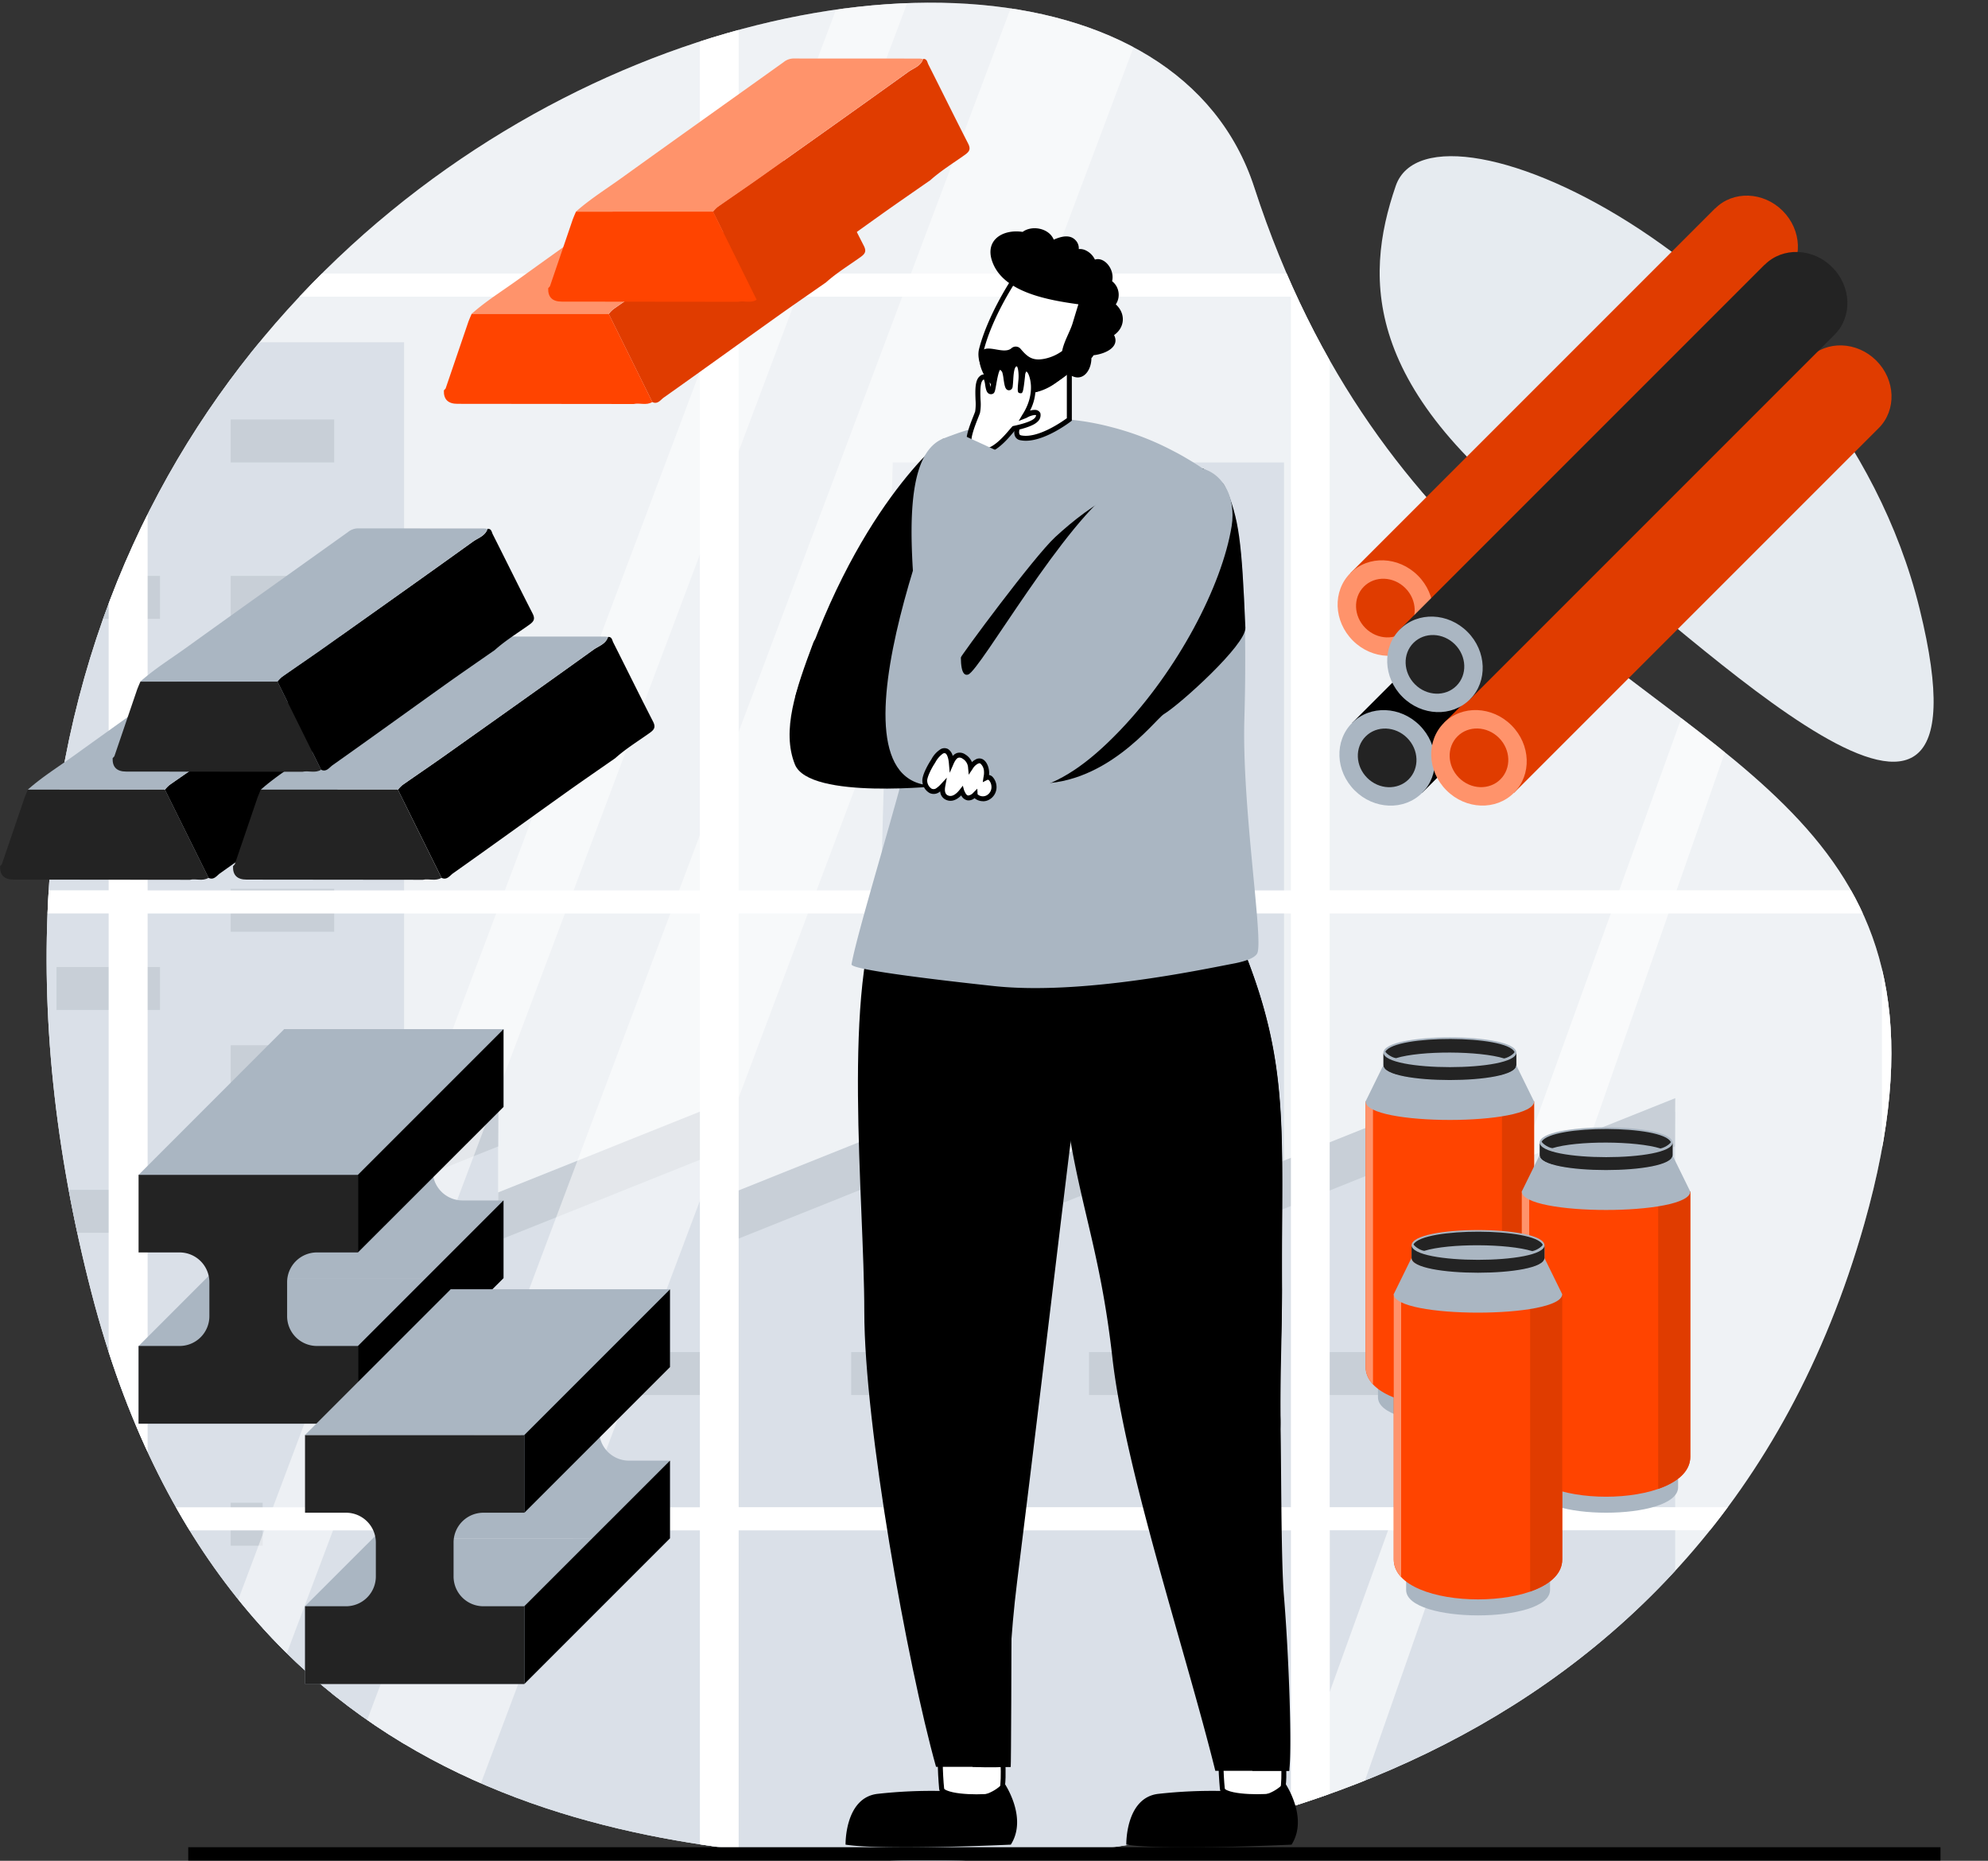 <svg xmlns="http://www.w3.org/2000/svg" xmlns:xlink="http://www.w3.org/1999/xlink" width="684.11" height="640.262" viewBox="0 0 684.11 640.262">
  <rect x="0" y="0" width="684.11" height="640.262" fill="#333333" stroke="none"/>
  <defs>
    <clipPath id="clip-path">
      <path id="Path_12793" data-name="Path 12793" d="M538.833,236.242c-34.628-30.911-68.335-71.7-89.621-137.211-50.926-156.559-504.177-21.7-400.1,380.436,45.779,176.8,186.771,192.267,274.136,195.126,100.708,3.3,281.888-28.561,335.9-219.017,37.106-130.921-43.714-151.094-120.056-219.144" transform="translate(-33.64 -35.474)" fill="none"/>
    </clipPath>
    <clipPath id="clip-path-2">
      <path id="Path_12797" data-name="Path 12797" d="M333.717,674.3c100.708,3.3,281.888-28.56,335.9-219.017C723.588,264.83,527.954,308.735,459.682,98.741c-50.926-156.558-504.177-21.7-400.1,380.436C105.36,655.972,246.352,671.444,333.717,674.3Z" transform="translate(-44.11 -35.184)" fill="none"/>
    </clipPath>
  </defs>
  <g id="Stock_Market_01_metals_1_" data-name="Stock_Market_01_metals (1)" transform="translate(-28.59 -35.184)">
    <g id="Group_6713" data-name="Group 6713" transform="translate(44.635 36.106)">
      <path id="Path_12777" data-name="Path 12777" d="M538.833,236.242c-34.628-30.911-68.335-71.7-89.621-137.211-50.926-156.559-504.177-21.7-400.1,380.436,45.779,176.8,186.771,192.267,274.136,195.126,100.708,3.3,281.888-28.561,335.9-219.017,37.106-130.921-43.714-151.094-120.056-219.144" transform="translate(-33.64 -35.474)" fill="#e6ebf0"/>
      <path id="Path_12778" data-name="Path 12778" d="M243.72,185.373c-72.084-50.8-71.227-90.828-60.171-123.01C196.13,25.67,334.93,90.415,363.84,207.834s-79.995,5.528-118.817-21.539c-.349-.254-.667-.477-1.017-.731l-.254-.191Z" transform="translate(280.692 0.717)" fill="#e6ebf0"/>
      <g id="Group_6712" data-name="Group 6712" clip-path="url(#clip-path)">
        <g id="Group_6711" data-name="Group 6711" transform="translate(-588.811 -38.105)">
          <g id="Group_6707" data-name="Group 6707" transform="translate(318.486 154.938)">
            <rect id="Rectangle_5708" data-name="Rectangle 5708" width="169.997" height="376.02" transform="translate(0 178.86)" fill="#c6d0db"/>
            <g id="Group_6705" data-name="Group 6705" transform="translate(165.263)">
              <rect id="Rectangle_5709" data-name="Rectangle 5709" width="228.071" height="554.88" transform="translate(0)" fill="#c6d0db"/>
              <rect id="Rectangle_5710" data-name="Rectangle 5710" width="23.573" height="554.88" transform="translate(0)" fill="#aab6c2"/>
              <rect id="Rectangle_5711" data-name="Rectangle 5711" width="35.613" height="14.773" transform="translate(168.408 26.591)" fill="#aab6c2"/>
              <rect id="Rectangle_5712" data-name="Rectangle 5712" width="35.613" height="14.773" transform="translate(108.46 26.591)" fill="#aab6c2"/>
              <rect id="Rectangle_5713" data-name="Rectangle 5713" width="35.613" height="14.773" transform="translate(168.408 80.408)" fill="#aab6c2"/>
              <rect id="Rectangle_5714" data-name="Rectangle 5714" width="35.613" height="14.773" transform="translate(108.46 80.408)" fill="#aab6c2"/>
              <rect id="Rectangle_5715" data-name="Rectangle 5715" width="35.613" height="14.773" transform="translate(48.48 80.408)" fill="#aab6c2"/>
              <rect id="Rectangle_5716" data-name="Rectangle 5716" width="35.613" height="14.773" transform="translate(168.408 134.225)" fill="#aab6c2"/>
              <rect id="Rectangle_5717" data-name="Rectangle 5717" width="35.613" height="14.773" transform="translate(48.48 134.225)" fill="#aab6c2"/>
              <rect id="Rectangle_5718" data-name="Rectangle 5718" width="35.613" height="14.773" transform="translate(108.46 161.165)" fill="#aab6c2"/>
              <rect id="Rectangle_5719" data-name="Rectangle 5719" width="35.613" height="14.773" transform="translate(168.408 188.074)" fill="#aab6c2"/>
              <rect id="Rectangle_5720" data-name="Rectangle 5720" width="35.613" height="14.773" transform="translate(108.46 214.982)" fill="#aab6c2"/>
              <rect id="Rectangle_5721" data-name="Rectangle 5721" width="35.613" height="14.773" transform="translate(168.408 241.891)" fill="#aab6c2"/>
              <rect id="Rectangle_5722" data-name="Rectangle 5722" width="35.613" height="14.773" transform="translate(48.48 241.891)" fill="#aab6c2"/>
              <rect id="Rectangle_5723" data-name="Rectangle 5723" width="35.613" height="14.773" transform="translate(168.408 291.641)" fill="#aab6c2"/>
              <rect id="Rectangle_5724" data-name="Rectangle 5724" width="35.613" height="14.773" transform="translate(108.46 291.641)" fill="#aab6c2"/>
              <rect id="Rectangle_5725" data-name="Rectangle 5725" width="35.613" height="14.773" transform="translate(168.408 345.458)" fill="#aab6c2"/>
              <rect id="Rectangle_5726" data-name="Rectangle 5726" width="35.613" height="14.773" transform="translate(108.46 345.458)" fill="#aab6c2"/>
              <rect id="Rectangle_5727" data-name="Rectangle 5727" width="35.613" height="14.773" transform="translate(48.48 345.458)" fill="#aab6c2"/>
              <rect id="Rectangle_5728" data-name="Rectangle 5728" width="35.613" height="14.773" transform="translate(168.408 399.307)" fill="#aab6c2"/>
              <rect id="Rectangle_5729" data-name="Rectangle 5729" width="35.613" height="14.773" transform="translate(48.48 399.307)" fill="#aab6c2"/>
              <rect id="Rectangle_5730" data-name="Rectangle 5730" width="35.613" height="14.773" transform="translate(108.46 426.215)" fill="#aab6c2"/>
              <rect id="Rectangle_5731" data-name="Rectangle 5731" width="35.613" height="14.773" transform="translate(48.48 426.215)" fill="#aab6c2"/>
              <rect id="Rectangle_5732" data-name="Rectangle 5732" width="35.613" height="14.773" transform="translate(168.408 453.124)" fill="#aab6c2"/>
              <rect id="Rectangle_5733" data-name="Rectangle 5733" width="35.613" height="14.773" transform="translate(108.46 480.032)" fill="#aab6c2"/>
              <rect id="Rectangle_5734" data-name="Rectangle 5734" width="35.613" height="14.773" transform="translate(168.408 506.941)" fill="#aab6c2"/>
              <rect id="Rectangle_5735" data-name="Rectangle 5735" width="35.613" height="14.773" transform="translate(48.48 506.941)" fill="#aab6c2"/>
            </g>
            <g id="Group_6706" data-name="Group 6706" transform="translate(344.664 41.363)">
              <path id="Path_12779" data-name="Path 12779" d="M175.592,598.787h-54.8l14.3-513.517h40.506Z" transform="translate(81.738 -85.27)" fill="#c6d0db"/>
              <path id="Path_12780" data-name="Path 12780" d="M205.222,598.787h-54.8l14.3-513.517h40.506Z" transform="translate(146.241 -85.27)" fill="#c6d0db"/>
              <path id="Path_12781" data-name="Path 12781" d="M462.1,188.006V155.57l-81.011,32.436V155.57l-81.011,32.436V155.57l-81.011,32.436V155.57l-81.011,32.436V155.57L57.04,188.006V445.75H543.108V155.57Z" transform="translate(-57.04 67.767)" fill="#c6d0db"/>
              <path id="Path_12782" data-name="Path 12782" d="M57.05,203.172l.1-16.615,81.011-32.436-.1,16.615Z" transform="translate(-57.018 64.611)" fill="#aab6c2"/>
              <path id="Path_12783" data-name="Path 12783" d="M82.51,203.172l.127-16.615,81.011-32.436-.127,16.615Z" transform="translate(-1.594 64.611)" fill="#aab6c2"/>
              <path id="Path_12784" data-name="Path 12784" d="M108.02,203.172l.1-16.615,81.011-32.436-.1,16.615Z" transform="translate(53.939 64.611)" fill="#aab6c2"/>
              <path id="Path_12785" data-name="Path 12785" d="M133.51,203.172l.1-16.615,81.011-32.436-.1,16.615Z" transform="translate(109.429 64.611)" fill="#aab6c2"/>
              <path id="Path_12786" data-name="Path 12786" d="M159.03,203.172l.1-16.615,81.011-32.436-.1,16.615Z" transform="translate(164.984 64.611)" fill="#aab6c2"/>
              <path id="Path_12787" data-name="Path 12787" d="M184.52,203.172l.1-16.615,81.011-32.436-.1,16.615Z" transform="translate(220.473 64.611)" fill="#aab6c2"/>
              <rect id="Rectangle_5736" data-name="Rectangle 5736" width="35.613" height="14.773" transform="translate(38.123 306.096)" fill="#aab6c2"/>
              <rect id="Rectangle_5737" data-name="Rectangle 5737" width="35.613" height="14.773" transform="translate(119.96 306.096)" fill="#aab6c2"/>
              <rect id="Rectangle_5738" data-name="Rectangle 5738" width="35.613" height="14.773" transform="translate(202.528 306.096)" fill="#aab6c2"/>
              <rect id="Rectangle_5739" data-name="Rectangle 5739" width="35.613" height="14.773" transform="translate(284.366 306.096)" fill="#aab6c2"/>
              <rect id="Rectangle_5740" data-name="Rectangle 5740" width="35.613" height="14.773" transform="translate(364.551 306.096)" fill="#aab6c2"/>
            </g>
          </g>
          <g id="Group_6710" data-name="Group 6710">
            <g id="Group_6708" data-name="Group 6708" transform="translate(6.703 13.756)">
              <rect id="Rectangle_5741" data-name="Rectangle 5741" width="610.127" height="695.65" fill="#fff" opacity="0.35"/>
              <path id="Path_12788" data-name="Path 12788" d="M-4.592,655.791H-28.26L189.391,53.13v48.575Z" transform="translate(413.715 27.31)" fill="#fff" opacity="0.5"/>
            </g>
            <g id="Group_6709" data-name="Group 6709" transform="translate(613.653)">
              <rect id="Rectangle_5742" data-name="Rectangle 5742" width="610.127" height="695.65" transform="translate(6.386)" fill="#fff" opacity="0.35"/>
              <path id="Path_12789" data-name="Path 12789" d="M107.666,705.447H60.33L314.166,30.32H361.5Z" transform="translate(-0.382 -8.59)" fill="#fff" opacity="0.5"/>
              <path id="Path_12790" data-name="Path 12790" d="M65.128,705.447H41.46L295.3,30.32h23.668Z" transform="translate(-41.46 -8.59)" fill="#fff" opacity="0.5"/>
              <path id="Path_12791" data-name="Path 12791" d="M187.478,655.791H163.81L381.461,53.13v48.575Z" transform="translate(224.886 41.066)" fill="#fff" opacity="0.6"/>
            </g>
            <path id="Path_12792" data-name="Path 12792" d="M1103.913,158.741v-7.974h-21.921V25.31H-151.7V41.226h13.279V46.85H255.072V150.8H-151.7v7.974H255.072V363.08H-151.7v7.974H255.072V575.362H-151.7v7.974H255.072V716.448H-138.262v4.607h-13.407v18.426H1081.992v-1.493h0V583.336h21.921v-7.974h-21.921V371.054h21.921V363.08h-21.921V158.741ZM471.865,370.99H661.909V575.3H471.865Zm0-7.974V158.741H661.909V363.048H471.865Zm0-212.25V46.85H661.909V150.8H471.865Zm0,432.474H661.909V716.353H471.929v4.607h-.064V583.24ZM675.252,716.353V583.24H865.295V716.353Zm0-141.087V370.959H865.295V575.266Zm0-212.25V158.741H865.295V363.048H675.252Zm0-212.25V46.85H865.295V150.8H675.252ZM878.638,46.818h190.043V150.767H878.638V46.85Zm-610.191,0H458.459V150.767H268.416V46.85Zm0,111.891H458.459V363.016H268.416V158.741Zm0,212.25H458.459V575.266H268.416V370.959Zm0,212.25H458.459V720.928H458.4v-4.607H268.416V583.209Zm800.234,137.719h-.064v-4.607H878.67V583.209h190.043V720.928Zm0-145.662H878.638V370.959h190.043Zm0-212.25H878.638V158.741h190.043V363.048Z" transform="translate(151.7 -19.496)" fill="#fff"/>
          </g>
        </g>
      </g>
    </g>
    <rect id="Rectangle_5743" data-name="Rectangle 5743" width="602.979" height="4.575" transform="translate(93.367 670.777)"/>
    <g id="Group_6714" data-name="Group 6714" transform="translate(77.897 35.184)" clip-path="url(#clip-path-2)">
      <path id="Path_12794" data-name="Path 12794" d="M53.82,83.965A12.485,12.485,0,1,0,66.305,71.48,12.487,12.487,0,0,0,53.82,83.965Z" transform="translate(-22.973 43.829)" fill="#f40"/>
      <path id="Path_12795" data-name="Path 12795" d="M194.2,89.579a8.609,8.609,0,1,0,8.609-8.609A8.6,8.6,0,0,0,194.2,89.579Z" transform="translate(282.622 64.488)" fill="#f40"/>
      <path id="Path_12796" data-name="Path 12796" d="M215.82,79.869a8.609,8.609,0,1,0,8.609-8.609A8.6,8.6,0,0,0,215.82,79.869Z" transform="translate(329.687 43.35)" fill="#f40"/>
    </g>
    <g id="Group_6715" data-name="Group 6715" transform="translate(351.282 631.956)">
      <path id="Path_12798" data-name="Path 12798" d="M131.4,224.283c1.684-2.1,19.824-.349,19.983.762.54,3.336,1.43,16.139-.318,17.823-1.684,1.652-19.792,1.588-20.142-1.652-.318-2.8-1.144-14.9.477-16.9Z" transform="translate(-129.597 -222.441)" fill="#fff"/>
      <path id="Path_12799" data-name="Path 12799" d="M143.685,245.331c-3.939,0-8.228-.413-10.579-1.239-.572-.191-2.287-.826-2.446-2.224,0-.159-1.461-14.9.635-17.537h0c1.938-2.414,16.488-.89,19.824-.032.794.191,1.557.477,1.684,1.175.381,2.224,1.684,16.393-.572,18.553-.89.858-4.543,1.3-8.578,1.3Zm-11.024-19.919c-1.175,1.461-.794,11.532-.286,16.266,0,.064.191.349,1.017.667,4.543,1.874,16.52,1.43,17.7.445,1.175-1.144.826-12.072.127-16.742-2.478-1.08-17.219-2.033-18.553-.667Z" transform="translate(-130.164 -223.03)"/>
    </g>
    <path id="Path_12800" data-name="Path 12800" d="M174.665,228.23s8.387,11.977,2.383,21.412c0,0-43.683,2.065-56.867,0,0,0-.349-16.107,10.96-17.473a168.271,168.271,0,0,1,22.62-.985s12.676,5.941,20.9-2.955Z" transform="translate(199.383 420.245)"/>
    <g id="Group_6716" data-name="Group 6716" transform="translate(447.879 631.958)">
      <path id="Path_12801" data-name="Path 12801" d="M161.809,224.283c1.684-2.1,19.824-.349,19.983.762.572,3.336,1.43,16.139-.318,17.823-1.684,1.652-19.792,1.588-20.142-1.652-.318-2.8-1.144-14.9.445-16.9Z" transform="translate(-159.997 -222.443)" fill="#fff"/>
      <path id="Path_12802" data-name="Path 12802" d="M174.072,245.33c-3.939,0-8.26-.413-10.579-1.239-.572-.191-2.287-.826-2.414-2.224,0-.159-1.493-14.868.635-17.537h0c1.938-2.414,16.52-.89,19.824,0,.794.191,1.557.476,1.684,1.175.381,2.192,1.684,16.361-.572,18.553-.89.858-4.543,1.3-8.578,1.3ZM163.048,225.41c-1.175,1.493-.794,11.532-.286,16.266,0,.064.191.349,1.017.667,4.384,1.811,16.552,1.4,17.7.445,1.175-1.144.794-12.168.127-16.742-2.478-1.08-17.219-2.033-18.553-.667Zm18.49.349Z" transform="translate(-160.57 -223.031)"/>
    </g>
    <path id="Path_12803" data-name="Path 12803" d="M205.075,228.23s8.387,11.977,2.383,21.412c0,0-43.683,2.065-56.867,0,0,0-.349-16.107,10.96-17.473a168.271,168.271,0,0,1,22.62-.985s12.676,5.941,20.9-2.955Z" transform="translate(265.583 420.245)"/>
    <path id="Path_12804" data-name="Path 12804" d="M123.711,281.094c0,39.044,14.773,121.168,24.685,156.59h25.7c.127-.191.286-40.728.254-56.454,0-28.4,7.688-75.1,9.753-100.8,1.112-13.82.7-48.226,9.563-71.036,1.652-4.225,3.209-8.292,4.638-12.168,5.21-14.137,8.546-25.129,6.259-27.734-6.322-7.18-60.806-60.552-74.435-31.2-14.36,30.88-6.417,103.758-6.417,142.8Z" transform="translate(202.302 205.422)"/>
    <path id="Path_12805" data-name="Path 12805" d="M135.161,399.5c6.894.381,10.579,0,13.152,0,0-.032-2.478-25.86,2.224-63.634,12.231-98.167,20.555-172.951,22.016-176.8-3.05-5.846-7.307-11.786-14.455-11.977-5.75-.127-9.531,3.781-10.674,9.15-2.128,10.039,2.256,22.143,2.224,32.468-.032,14.519-3.05,28.688-6,42.857-2.542,12.136-5.02,24.335-5.337,36.789-.413,14.518,1.557,28.942,1.271,43.46-.54,25.352-10.166,62.172-4.384,87.651Z" transform="translate(228.054 243.608)"/>
    <path id="Path_12806" data-name="Path 12806" d="M142.55,158.982s.032,1.366.1,3.908c.127,4.988,1.525,14.137,3.622,26.273.89,5.21,1.62,27.989,2.7,34.247,4.479,25.288,10.579,40.887,14.328,74.054,4.384,38.79,25.161,100.8,35.423,142.167h25.447s-5.433-60.552-8.737-71.925c-3.971-13.947,5.877-32.182,5.75-49.083-.127-12.009.254-23.89.413-34.311.032-3.495.1-6.894.1-10.325-.318-54.611,3.05-77.453-14.01-118.817-.254-.667-.508-1.3-.794-1.97a169.2,169.2,0,0,0-10.8-21.126c-1.4-2.319-4.606-3.177-8.991-2.637-10.611,1.239-27.957,10.643-42.348,27.036-.731.826-1.43,1.652-2.129,2.51Z" transform="translate(248.082 204.841)"/>
    <path id="Path_12807" data-name="Path 12807" d="M159.077,144.217a1.586,1.586,0,0,0,0,1.557c9.531,22.048,15.63,45.684,14.519,69.829-.54,12.358-3.368,24.431-5.21,36.662a351.044,351.044,0,0,0-3.336,37.774c-.858,21.539-2.542,43.969,1.493,65.317,3.971,21.126,4.861,45.875,10.865,66.525h12.644c1.017-6.735,0-38.314-1.811-60.361-1.048-12.644-.858-48.257-1.207-60.616-.381-11.628.159-23.192.413-34.311.032-3.495.1-6.894.1-10.325-.318-54.611,3.05-77.453-14.01-118.817a28.287,28.287,0,0,0-14.36,3.653c-1.43.731-1.112,2.287-.1,3.113Z" transform="translate(282.163 222.592)"/>
    <path id="Path_12808" data-name="Path 12808" d="M165.741,82.67s-31.261,24.272-51.021,88.985l51.021,11.532.508-64.237Z" transform="translate(187.498 103.373)"/>
    <path id="Path_12809" data-name="Path 12809" d="M120.883,268.45c.6,1.938,33.04,5.655,48.956,7.37,29.99,3.209,71.131-5.591,82.377-7.72,4.607-.858,7.561-2.1,8.26-3.59,2.16-4.67-5.337-50.322-4.448-80.63.159-5.877.286-11.85.286-17.664.159-30.5-1.97-59.059-8.864-64.364-1.557-1.239-3.368-2.51-5.4-3.876-1.715-1.175-3.59-2.383-5.623-3.558-1.525-.921-3.113-1.811-4.8-2.669a97.277,97.277,0,0,0-21.508-8.292,89.409,89.409,0,0,0-42.92-.667.031.031,0,0,1-.032.032,85.828,85.828,0,0,0-11.85,3.526c-.953.318-1.874.7-2.891,1.08-13.47,5.433-11.564,34.787-9.372,59.408.985,11.437,2,21.825,1.588,28.306a54.751,54.751,0,0,1-.826,6.481c-3.05,18.14-20.714,73.641-23,86.857Z" transform="translate(200.777 98.645)" fill="#aab6c2"/>
    <g id="Group_6717" data-name="Group 6717" transform="translate(377.619 158.086)">
      <path id="Path_12810" data-name="Path 12810" d="M140.108,81.206V94.39s-3.113,5.718,0,6.354c6.862,1.366,16.742-6.322,16.742-6.322V74.28Z" transform="translate(-137.865 -72.977)" fill="#fff"/>
      <path id="Path_12811" data-name="Path 12811" d="M142.413,102.621a9.7,9.7,0,0,1-1.906-.191,2.373,2.373,0,0,1-1.779-1.334c-.89-1.906.635-5.147,1.112-6.036V81.526l18.426-7.656V95.7l-.318.254C157.566,96.235,149.275,102.621,142.413,102.621Zm-.89-19.983-.1,13.025c-.762,1.366-1.62,3.749-1.175,4.7.064.159.191.318.572.413,5.718,1.144,13.978-4.638,15.726-5.909V76.443L141.523,82.67Z" transform="translate(-138.454 -73.87)"/>
    </g>
    <g id="Group_6718" data-name="Group 6718" transform="translate(365.289 131.4)">
      <path id="Path_12812" data-name="Path 12812" d="M145.678,65.772s-7.656,11.659-10.611,23c-2.1,8.069,11.564,20.777,25.256,10.738,13.661-10.039,12.485-28.147,12.485-28.147l-27.1-5.623Z" transform="translate(-133.965 -64.882)" fill="#fff"/>
      <path id="Path_12813" data-name="Path 12813" d="M150.353,104.673a16.367,16.367,0,0,1-9.245-2.891c-4.8-3.24-7.37-8.419-6.29-12.581,2.955-11.373,10.674-23.16,10.738-23.255l.318-.477,28.306,5.846v.635c.064.191,1.112,18.68-12.771,28.878a18.636,18.636,0,0,1-11.024,3.876Zm-3.685-37.361c-1.461,2.319-7.656,12.454-10.2,22.27-.89,3.431,1.461,7.942,5.591,10.77,5.56,3.781,12.39,3.431,18.3-.921,11.723-8.609,12.2-23.477,12.136-26.75l-25.86-5.369Z" transform="translate(-134.573 -65.47)"/>
    </g>
    <path id="Path_12814" data-name="Path 12814" d="M180.978,96.586c2.129,3.971-2.51,6.481-7.021,7.021a4.4,4.4,0,0,1-.731.985c0,4.575-3.4,8.864-7.911,5.369-6.64,5.274-14.741,9.563-24.24,5.274-4.162-1.874-7.307-8.609-6.163-12.041,1.43-4.352,8.006.54,10.833-2.033a2.211,2.211,0,0,1,3.018.127c2.478,2.955,4.225,4.384,8.482,3.495a15.613,15.613,0,0,0,5.909-2.637c.6-3.177,2.542-6.354,3.495-9.213.254-.794,1.239-4.13,2.1-6.862C158.1,84.609,144.03,82,139.646,72.664c-3.908-8.324,2.764-12.581,9.912-11.5,3.272-2.414,9.118-1.271,10.706,2.669,2.542-1.112,5.528-1.906,7.5.191a3.949,3.949,0,0,1,1.112,3.05,4.591,4.591,0,0,1,2.637.572,6.606,6.606,0,0,1,2.923,3.05c3.24-1.08,6.894,3.368,5.909,7.434a5.939,5.939,0,0,1,1.271,7.974c3.431,3.113,3.209,7.879-.572,10.547Z" transform="translate(230.939 53.811)"/>
    <path id="Path_12815" data-name="Path 12815" d="M166.865,155.641s-46,5.083-50.926-7.307c-4.638-11.628.349-25.86,6.322-41.808C126.867,94.2,165.372,131.4,165.372,131.4l1.493,24.208Z" transform="translate(186.184 149.854)"/>
    <path id="Path_12816" data-name="Path 12816" d="M149.344,169.28c2.986,3.463,2.764,24.494,7.4,24.875,25.892,2.16,43.4-21.952,46.415-23.763,5.528-3.336,28.306-23.859,28.052-29.7-1.271-29.482-2.065-37.869-7.18-48.829-.826-1.811-5.083-4.416-7.084-5.782-1.716-1.175-5.337,6.29-7.4,5.115-14.519-4.448-31.356,6.8-43.81,18.3-7.307,6.767-32.532,40.855-32.945,42.126-2.955,9.181,10.77,11.087,16.552,17.632Z" transform="translate(225.943 110.514)"/>
    <g id="Group_6719" data-name="Group 6719" transform="translate(361.185 159.531)">
      <path id="Path_12817" data-name="Path 12817" d="M156.228,91.318a6.981,6.981,0,0,0-3.272,1.048,3.739,3.739,0,0,1-.349.159c2.573-3.971,3.939-9.213,2.446-13.883-.953-2.986-2.8-3.05-3.082-.191-.572,5.464-1.175,7.974-.6,1.557.127-1.652,0-5.147-1.175-5.369-2.573-.477-2.1,5.242-2.542,7.847-1.4,1.779-1.334-4.448-2.033-5.528-3.145-4.8-3.526,6.83-4.289,7.116-2.16.858-.667-6.957-3.526-4.575-2.16,1.779-.572,9.435-1.3,11.691-.6,1.874-3.971,9.022-2.637,10.9,5.21,7.148,12.326-2.065,15.059-5.274,2.542-.54,6.354-1.525,7.688-2.891.89-.921,1.43-2.51-.381-2.605Z" transform="translate(-132.691 -73.702)" fill="#fff"/>
      <path id="Path_12818" data-name="Path 12818" d="M138.9,106.205h-.191a6.433,6.433,0,0,1-4.956-2.986c-1.239-1.716.159-5.718,1.874-10.007.286-.7.508-1.3.635-1.652a18.064,18.064,0,0,0,.127-3.971c-.127-3.336-.222-6.767,1.43-8.133a2.019,2.019,0,0,1,2-.572c1.048.381,1.271,1.747,1.493,3.177.064.318.127.731.191,1.112.064-.381.159-.826.222-1.239.635-3.558,1.207-6.1,2.764-6.417,1.239-.254,2.1,1.08,2.383,1.525a8.381,8.381,0,0,1,.7,2.955v.127c.159-2.224.381-4.448,1.588-5.369a2.039,2.039,0,0,1,1.715-.381c.921.159,1.43,1.144,1.684,2.256a1.831,1.831,0,0,1,1.048-.54c1.144-.127,2.192.953,2.8,2.859a16.771,16.771,0,0,1-1.271,12.326,4.856,4.856,0,0,1,1.652-.254h0a1.98,1.98,0,0,1,1.906,1.112,2.963,2.963,0,0,1-.953,2.923c-1.112,1.144-3.685,2.16-7.815,3.082l-.318.349c-2.256,2.7-6.449,7.656-10.77,7.656Zm.318-25.67a1.7,1.7,0,0,0-.286.222c-1.017.858-.921,4.257-.826,6.767a16.144,16.144,0,0,1-.191,4.543c-.127.381-.381,1.017-.667,1.747-.794,1.97-2.891,7.275-2.065,8.355a4.678,4.678,0,0,0,3.622,2.287h.159c3.526,0,7.37-4.575,9.467-7.053l.7-.794.286-.064c4.892-1.048,6.64-2.033,7.243-2.637a1.714,1.714,0,0,0,.572-1.08,2.192,2.192,0,0,0-.381-.064h0a6.823,6.823,0,0,0-2.827.953l-.286.127-2.51.985,1.3-2.192c2.764-4.225,3.653-9.15,2.351-13.152-.413-1.334-.921-1.684-1.017-1.684a2.434,2.434,0,0,0-.413,1.334c-.667,6.227-.858,6.227-1.715,6.131-.985-.1-.953-.635-.572-4.734.159-2.033-.159-4.194-.54-4.479-.159,0-.254,0-.318.1-.7.54-.858,3.018-.953,4.67-.064.921-.127,1.747-.222,2.414l-.159.381a1.238,1.238,0,0,1-1.4.6c-.985-.254-1.207-1.525-1.557-3.939a13.276,13.276,0,0,0-.445-2.256,2.422,2.422,0,0,0-.7-.794c-.54.349-1.112,3.622-1.366,5.051-.381,2.192-.508,2.923-1.207,3.209a1.538,1.538,0,0,1-1.334-.064c-.858-.477-1.048-1.747-1.271-3.05a7.659,7.659,0,0,0-.413-1.811Z" transform="translate(-133.281 -74.325)"/>
    </g>
    <path id="Path_12819" data-name="Path 12819" d="M137.166,202.5C102.092,194.562,151.017,82.29,151.017,82.29l11.786,5.4c.7,1.112-19.22,80.154-9.848,77.04,4.1-1.334,33.485-53.4,51.371-64.777,9.022-5.75,18.2-6.735,25.606-6.608,10.293.159,15.345,10.2,13.693,20.332-3.336,20.555-18.553,49.592-38.6,70.464-22.048,22.937-37.551,25.193-67.8,18.331Z" transform="translate(208.799 102.545)" fill="#aab6c2"/>
    <g id="Group_6720" data-name="Group 6720" transform="translate(345.99 292.616)">
      <path id="Path_12820" data-name="Path 12820" d="M152.558,128.749c-.064-1.144-.794-3.209-2.256-3.082a.856.856,0,0,0-.477.159,6.493,6.493,0,0,0,.159-2.351c-.191-1.684-1.334-4.321-3.4-3.177a6.2,6.2,0,0,0-2.065,2,4.679,4.679,0,0,0-2.319-3.812c-2.224-1.3-3.463.254-4.289,2.16-.191-2.065-.921-5.083-3.3-3.908-1.334.635-2.383,2.478-3.145,3.653-1.112,1.716-2.8,4.956-2.7,6.513.127,2.319,2.192,4.734,4.543,3.113a10.7,10.7,0,0,0,1.716-1.493c-.349,1.874-.127,3.558,1.62,4.225,1.843.667,3.558-.667,4.892-2.351v.127c.413.921.953,2.129,2.129,2.256a3.3,3.3,0,0,0,2.446-1.239.744.744,0,0,0,.254.572,3.818,3.818,0,0,0,6.227-3.367Z" transform="translate(-127.931 -115.648)" fill="#fff"/>
      <path id="Path_12821" data-name="Path 12821" d="M149.345,134.464a4.629,4.629,0,0,1-2.891-1.048,3.21,3.21,0,0,1-2.319.762,2.966,2.966,0,0,1-2.256-1.716c-2.033,2.065-3.812,2.065-4.988,1.62a3.357,3.357,0,0,1-2.256-2.986,1.763,1.763,0,0,0-.254.191,3.251,3.251,0,0,1-3.4.349,4.912,4.912,0,0,1-2.478-4.13c-.127-1.938,1.811-5.433,2.827-7.021l.286-.445a8.957,8.957,0,0,1,3.209-3.495,2.636,2.636,0,0,1,2.51-.032,3.991,3.991,0,0,1,1.62,2.383,3.4,3.4,0,0,1,1.461-1.017,3.347,3.347,0,0,1,2.827.477,5.567,5.567,0,0,1,2.319,2.669,5.13,5.13,0,0,1,1.207-.89,2.522,2.522,0,0,1,2.51-.1c1.271.667,2,2.446,2.16,3.939a5.625,5.625,0,0,1,0,1.461,2.418,2.418,0,0,1,1.112.54,5.16,5.16,0,0,1,1.461,3.3h0a4.911,4.911,0,0,1-2.605,4.7,4.286,4.286,0,0,1-2.033.508Zm-1.938-4.289.1,1.906a2.7,2.7,0,0,0,3.082.381,3.2,3.2,0,0,0,1.684-3.082,3.4,3.4,0,0,0-.858-2.129.538.538,0,0,0-.477-.159l-1.652.826.254-1.747a6.627,6.627,0,0,0,.159-2.065,3.7,3.7,0,0,0-1.239-2.605c-.159-.1-.413-.159-.921.1a4.574,4.574,0,0,0-1.747,1.747l-1.334,2-.222-2.383a3.845,3.845,0,0,0-1.906-3.145,1.733,1.733,0,0,0-1.43-.318c-.572.191-1.112.89-1.652,2.1l-1.334,3.082-.286-3.336c-.159-1.716-.6-2.986-1.175-3.336a.96.96,0,0,0-.921.1,8.663,8.663,0,0,0-2.51,2.891l-.286.477c-1.3,1.97-2.637,4.861-2.573,5.973a3.394,3.394,0,0,0,1.525,2.7,1.589,1.589,0,0,0,1.684-.222,8.824,8.824,0,0,0,1.557-1.4l2-2.16-.54,2.891c-.508,2.669.635,3.113,1.08,3.272,1.461.54,2.954-.826,3.939-2.1l1.017-1.3.445,1.588c.445.985.794,1.716,1.43,1.779a2.819,2.819,0,0,0,1.747-.985l1.334-1.334Z" transform="translate(-128.498 -116.216)"/>
    </g>
    <g id="Group_6721" data-name="Group 6721" transform="translate(28.59 254.188)">
      <path id="Path_12822" data-name="Path 12822" d="M118.7,104.177c1.366-.127,1.43,1.048,1.811,1.843,4.575,9.054,9.054,18.172,13.692,27.226.985,1.906.508,2.764-1.08,3.908-4,2.859-8.228,5.433-11.913,8.737-5.655,3.939-11.342,7.847-16.965,11.85-12.962,9.245-25.86,18.585-38.854,27.766-1.112.794-2.1,2.446-3.939,1.557l-15-30.308a10.762,10.762,0,0,1,1.557-1.62c4.8-3.368,9.69-6.672,14.487-10.071,17.092-12.136,34.184-24.24,51.212-36.471,1.779-1.271,4.225-1.938,5.02-4.384Z" transform="translate(10.311 -104.018)"/>
      <path id="Path_12823" data-name="Path 12823" d="M151.052,104.279c-.794,2.446-3.272,3.113-5.02,4.384-17,12.231-34.12,24.367-51.212,36.471-4.8,3.4-9.658,6.672-14.487,10.071a10.763,10.763,0,0,0-1.557,1.62H31.6c4.924-4.384,10.516-7.847,15.853-11.691,18.49-13.311,37.075-26.5,55.6-39.743a5.575,5.575,0,0,1,3.368-1.271c14.487.032,29.005,0,43.492.032a7.071,7.071,0,0,1,1.144.159Z" transform="translate(-22.038 -104.12)" fill="#aab6c2"/>
      <path id="Path_12824" data-name="Path 12824" d="M100.34,151.018c-2.033,1.3-4.321.222-6.417.7-8.768,0-50.164-.064-60.647-.064q-4.861,0-4.67-4.638v.032c.191-.222.413-.445.6-.667,2.605-7.688,5.242-15.408,7.879-23.1.318-.89.731-1.716,1.08-2.573H85.345q7.482,15.154,15,30.308Z" transform="translate(-28.573 -68.005)" fill="#232323"/>
      <path id="Path_12825" data-name="Path 12825" d="M29.194,128.78c-.191.222-.413.445-.6.667C28.781,129.225,29,129,29.194,128.78Z" transform="translate(-28.59 -50.437)" fill="#fab542"/>
    </g>
    <g id="Group_6722" data-name="Group 6722" transform="translate(108.768 254.188)">
      <path id="Path_12826" data-name="Path 12826" d="M143.943,104.177c1.366-.127,1.43,1.048,1.811,1.843,4.575,9.054,9.054,18.172,13.693,27.226.985,1.906.508,2.764-1.08,3.908-4,2.859-8.228,5.433-11.913,8.737-5.655,3.939-11.342,7.847-16.965,11.85-12.962,9.245-25.86,18.585-38.854,27.766-1.112.794-2.1,2.446-3.939,1.557l-15-30.308a10.765,10.765,0,0,1,1.557-1.62c4.8-3.368,9.69-6.672,14.487-10.071,17.092-12.136,34.184-24.24,51.212-36.471,1.779-1.271,4.225-1.938,5.02-4.384Z" transform="translate(-14.921 -104.018)"/>
      <path id="Path_12827" data-name="Path 12827" d="M176.292,104.279c-.794,2.446-3.272,3.113-5.02,4.384-17,12.231-34.12,24.367-51.212,36.471-4.8,3.4-9.658,6.672-14.487,10.071a10.762,10.762,0,0,0-1.557,1.62H56.84c4.924-4.384,10.516-7.847,15.853-11.691,18.49-13.311,37.075-26.5,55.6-39.743a5.575,5.575,0,0,1,3.368-1.271c14.487.032,29.005,0,43.492.032a7.071,7.071,0,0,1,1.144.159Z" transform="translate(-47.27 -104.12)" fill="#aab6c2"/>
      <path id="Path_12828" data-name="Path 12828" d="M125.57,151.018c-2.033,1.3-4.321.222-6.417.7-8.768,0-50.164-.064-60.647-.064q-4.861,0-4.67-4.638v.032c.191-.222.413-.445.6-.667,2.605-7.688,5.242-15.408,7.879-23.1.318-.89.731-1.716,1.08-2.573h47.177q7.482,15.154,15,30.308Z" transform="translate(-53.828 -68.005)" fill="#232323"/>
      <path id="Path_12829" data-name="Path 12829" d="M54.434,128.78c-.191.222-.413.445-.6.667C54.021,129.225,54.243,129,54.434,128.78Z" transform="translate(-53.823 -50.437)" fill="#fab542"/>
    </g>
    <g id="Group_6723" data-name="Group 6723" transform="translate(67.341 216.986)">
      <path id="Path_12830" data-name="Path 12830" d="M130.893,92.466c1.366-.127,1.43,1.048,1.811,1.843,4.575,9.054,9.054,18.172,13.693,27.226.985,1.906.508,2.764-1.08,3.908-4,2.859-8.228,5.433-11.913,8.737-5.655,3.939-11.342,7.847-16.965,11.85-12.962,9.245-25.86,18.585-38.854,27.766-1.112.794-2.1,2.446-3.939,1.557l-15-30.308a10.763,10.763,0,0,1,1.557-1.62c4.8-3.367,9.69-6.672,14.487-10.071,17.092-12.136,34.184-24.24,51.212-36.471,1.779-1.271,4.225-1.938,5.019-4.384Z" transform="translate(-1.903 -92.308)"/>
      <path id="Path_12831" data-name="Path 12831" d="M163.242,92.569c-.794,2.446-3.272,3.113-5.02,4.384-17,12.231-34.12,24.367-51.212,36.471-4.8,3.4-9.658,6.672-14.487,10.071a10.762,10.762,0,0,0-1.557,1.62H43.79c4.924-4.384,10.516-7.847,15.853-11.691,18.49-13.311,37.075-26.5,55.6-39.743a5.575,5.575,0,0,1,3.368-1.271c14.487.032,29.005,0,43.492.032a7.071,7.071,0,0,1,1.144.159Z" transform="translate(-34.252 -92.41)" fill="#aab6c2"/>
      <path id="Path_12832" data-name="Path 12832" d="M112.53,139.318c-2.033,1.3-4.321.222-6.417.7-8.768,0-50.164-.064-60.647-.064q-4.861,0-4.67-4.638v.032c.191-.222.413-.445.6-.667,2.605-7.688,5.242-15.408,7.879-23.1.318-.89.731-1.716,1.08-2.573H97.535q7.482,15.154,15,30.308Z" transform="translate(-40.788 -56.273)" fill="#232323"/>
      <path id="Path_12833" data-name="Path 12833" d="M41.394,117.08c-.191.222-.413.445-.6.667C40.981,117.525,41.2,117.3,41.394,117.08Z" transform="translate(-40.783 -38.705)" fill="#fab542"/>
    </g>
    <g id="Group_6724" data-name="Group 6724" transform="translate(181.304 90.481)">
      <path id="Path_12834" data-name="Path 12834" d="M166.773,52.647c1.366-.127,1.43,1.048,1.811,1.843,4.575,9.054,9.054,18.172,13.693,27.226.985,1.906.508,2.764-1.08,3.908-4,2.859-8.228,5.433-11.913,8.737-5.655,3.939-11.342,7.847-16.965,11.85-12.962,9.245-25.86,18.585-38.854,27.766-1.112.794-2.1,2.446-3.939,1.557l-15-30.308a10.766,10.766,0,0,1,1.557-1.62c4.8-3.368,9.69-6.672,14.487-10.071,17.092-12.136,34.184-24.24,51.212-36.471,1.779-1.271,4.225-1.938,5.02-4.384Z" transform="translate(-37.758 -52.488)" fill="#e03c00"/>
      <path id="Path_12835" data-name="Path 12835" d="M199.122,52.749c-.794,2.446-3.272,3.113-5.02,4.384-17,12.231-34.12,24.367-51.212,36.471-4.8,3.4-9.658,6.672-14.487,10.071a10.762,10.762,0,0,0-1.557,1.62H79.67c4.924-4.384,10.516-7.847,15.853-11.691,18.49-13.311,37.075-26.5,55.6-39.743a5.575,5.575,0,0,1,3.368-1.271c14.487.032,29.005,0,43.492.032a7.074,7.074,0,0,1,1.144.159Z" transform="translate(-70.107 -52.59)" fill="#ff936b"/>
      <path id="Path_12836" data-name="Path 12836" d="M148.41,99.488c-2.033,1.3-4.321.222-6.417.7-8.768,0-50.164-.064-60.647-.064q-4.861,0-4.67-4.638v.032c.191-.222.413-.445.6-.667,2.605-7.688,5.242-15.408,7.879-23.1.318-.89.731-1.716,1.08-2.573h47.177q7.482,15.154,15,30.308Z" transform="translate(-76.643 -16.475)" fill="#f40"/>
      <path id="Path_12837" data-name="Path 12837" d="M77.264,77.25c-.191.222-.413.445-.6.667C76.851,77.695,77.073,77.472,77.264,77.25Z" transform="translate(-76.66 1.093)" fill="#fab542"/>
    </g>
    <g id="Group_6725" data-name="Group 6725" transform="translate(217.204 55.312)">
      <path id="Path_12838" data-name="Path 12838" d="M178.073,41.577c1.366-.127,1.43,1.048,1.811,1.843,4.575,9.054,9.054,18.172,13.693,27.226.985,1.906.508,2.764-1.08,3.908-4,2.859-8.228,5.433-11.913,8.737-5.655,3.939-11.342,7.847-16.965,11.85-12.962,9.245-25.86,18.585-38.854,27.766-1.112.794-2.1,2.446-3.939,1.557l-15-30.308a10.765,10.765,0,0,1,1.557-1.62c4.8-3.368,9.69-6.672,14.487-10.071,17.092-12.136,34.184-24.24,51.212-36.471,1.779-1.271,4.225-1.938,5.02-4.384Z" transform="translate(-49.058 -41.418)" fill="#e03c00"/>
      <path id="Path_12839" data-name="Path 12839" d="M210.422,41.679c-.794,2.446-3.272,3.113-5.02,4.384-17,12.231-34.12,24.367-51.212,36.471-4.8,3.4-9.658,6.672-14.487,10.071a10.762,10.762,0,0,0-1.557,1.62H90.97c4.924-4.384,10.516-7.847,15.853-11.691,18.49-13.311,37.075-26.5,55.6-39.743a5.575,5.575,0,0,1,3.368-1.271c14.487.032,29.005,0,43.492.032a7.074,7.074,0,0,1,1.144.159Z" transform="translate(-81.407 -41.52)" fill="#ff936b"/>
      <path id="Path_12840" data-name="Path 12840" d="M159.71,88.418c-2.033,1.3-4.321.222-6.417.7-8.768,0-50.164-.064-60.647-.064q-4.861,0-4.67-4.638v.032c.191-.222.413-.445.6-.667,2.605-7.688,5.242-15.408,7.879-23.1.318-.89.731-1.716,1.08-2.573h47.177q7.482,15.154,15,30.308Z" transform="translate(-87.943 -5.405)" fill="#f40"/>
      <path id="Path_12841" data-name="Path 12841" d="M88.564,66.18c-.191.222-.413.445-.6.667C88.151,66.625,88.373,66.4,88.564,66.18Z" transform="translate(-87.96 12.163)" fill="#fab542"/>
    </g>
    <g id="Group_6726" data-name="Group 6726" transform="translate(76.276 389.302)">
      <path id="Path_12842" data-name="Path 12842" d="M134.854,173.4V146.65H59.37V173.4H73.476a10.257,10.257,0,0,1,10.261,10.261V195.32a10.257,10.257,0,0,1-10.261,10.261H59.37v26.75h75.484v-26.75H120.748a10.257,10.257,0,0,1-10.261-10.261V183.661A10.257,10.257,0,0,1,120.748,173.4Z" transform="translate(-9.27 -146.65)" fill="#aab6c2"/>
      <path id="Path_12843" data-name="Path 12843" d="M169.162,173.61H81.352L43.61,223.678h75.452Z" transform="translate(-43.578 -87.96)" fill="#aab6c2"/>
      <path id="Path_12844" data-name="Path 12844" d="M43.61,215.29l50.068-50.1v26.75L43.61,242.008Z" transform="translate(-43.578 -106.29)" fill="#aab6c2"/>
      <path id="Path_12845" data-name="Path 12845" d="M67.36,242.008l50.1-50.068V165.19l-50.1,50.1Z" transform="translate(8.124 -106.29)"/>
      <path id="Path_12846" data-name="Path 12846" d="M119.084,189.16V162.41H43.6v26.75H57.706a10.257,10.257,0,0,1,10.261,10.261V211.08a10.257,10.257,0,0,1-10.261,10.261H43.6v26.75h75.484v-26.75H104.978A10.257,10.257,0,0,1,94.717,211.08V199.421a10.257,10.257,0,0,1,10.261-10.261Z" transform="translate(-43.6 -112.342)" fill="#232323"/>
      <path id="Path_12847" data-name="Path 12847" d="M43.61,196.75l50.068-50.1h75.484l-50.1,50.1Z" transform="translate(-43.578 -146.65)" fill="#aab6c2"/>
      <path id="Path_12848" data-name="Path 12848" d="M67.36,223.468l50.1-50.068V146.65l-50.1,50.1Z" transform="translate(8.124 -146.65)"/>
    </g>
    <g id="Group_6727" data-name="Group 6727" transform="translate(133.555 478.827)">
      <path id="Path_12849" data-name="Path 12849" d="M152.884,201.58V174.83H77.4v26.75H91.506a10.257,10.257,0,0,1,10.261,10.261V223.5a10.257,10.257,0,0,1-10.261,10.261H77.4v26.75h75.484v-26.75H138.778A10.257,10.257,0,0,1,128.517,223.5V211.841a10.257,10.257,0,0,1,10.261-10.261Z" transform="translate(-27.3 -174.83)" fill="#aab6c2"/>
      <path id="Path_12850" data-name="Path 12850" d="M187.214,201.79H99.372L61.63,251.89h75.484Z" transform="translate(-61.63 -116.14)" fill="#aab6c2"/>
      <path id="Path_12851" data-name="Path 12851" d="M61.63,243.448l50.1-50.068V220.1l-50.1,50.1Z" transform="translate(-61.63 -134.448)" fill="#aab6c2"/>
      <path id="Path_12852" data-name="Path 12852" d="M85.39,270.2l50.1-50.1V193.38l-50.1,50.068Z" transform="translate(-9.906 -134.448)"/>
      <path id="Path_12853" data-name="Path 12853" d="M137.114,217.35V190.6H61.63v26.75H75.736A10.257,10.257,0,0,1,86,227.611V239.27a10.257,10.257,0,0,1-10.261,10.261H61.63v26.75h75.484v-26.75H123.008a10.257,10.257,0,0,1-10.261-10.261V227.611a10.257,10.257,0,0,1,10.261-10.261Z" transform="translate(-61.63 -140.5)" fill="#232323"/>
      <path id="Path_12854" data-name="Path 12854" d="M61.63,224.93l50.1-50.1h75.484l-50.1,50.1Z" transform="translate(-61.63 -174.83)" fill="#aab6c2"/>
      <path id="Path_12855" data-name="Path 12855" d="M85.39,251.68l50.1-50.1V174.83l-50.1,50.1Z" transform="translate(-9.906 -174.83)"/>
    </g>
    <g id="Group_6728" data-name="Group 6728" transform="translate(498.52 392.113)">
      <path id="Path_12856" data-name="Path 12856" d="M227.378,192.692c0,11.691-49.528,11.691-49.528,0V183.67c0,7.275,49.528,7.275,49.528,0Z" transform="translate(-173.593 -68.872)" fill="#aab6c2"/>
      <path id="Path_12857" data-name="Path 12857" d="M234.489,245.775c0,18.331-57.979,18.331-57.979,0v-91.3h57.979Z" transform="translate(-176.51 -132.438)" fill="#f40"/>
      <path id="Path_12858" data-name="Path 12858" d="M191.28,154.47V256.83c6.513-2.256,11.056-5.941,11.056-11.056v-91.3Z" transform="translate(-144.357 -132.438)" fill="#e03c00"/>
      <path id="Path_12859" data-name="Path 12859" d="M179.052,154.47H176.51v91.3a8.721,8.721,0,0,0,2.542,6V154.5Z" transform="translate(-176.51 -132.438)" fill="#ff936b"/>
      <path id="Path_12860" data-name="Path 12860" d="M178.44,152.825c0-7.053,45.748-7.053,45.748,0v4.448c0,1.207-45.748,1.207-45.748,0Z" transform="translate(-172.309 -147.535)" fill="#aab6c2"/>
      <path id="Path_12861" data-name="Path 12861" d="M224.188,153.618c0,7.053-45.748,7.053-45.748,0V149.17c0,6.735,45.748,6.735,45.748,0Z" transform="translate(-172.309 -143.976)" fill="#232323"/>
      <path id="Path_12862" data-name="Path 12862" d="M178.666,152.028c3.431-5.814,41.586-5.75,44.413.159.1.222-1.43,1.747-3.558,2.224-8.514-2.637-28.719-2.732-37.2-.1C180.572,154.093,178.507,152.314,178.666,152.028Z" transform="translate(-171.836 -147.152)" fill="#232323"/>
      <path id="Path_12863" data-name="Path 12863" d="M234.489,162.982c0,8.514-57.979,8.514-57.979,0l6.1-12.422c0,6.767,45.748,6.767,45.748,0l6.1,12.422Z" transform="translate(-176.51 -140.95)" fill="#aab6c2"/>
    </g>
    <g id="Group_6729" data-name="Group 6729" transform="translate(552.273 423.088)">
      <path id="Path_12864" data-name="Path 12864" d="M244.3,202.442c0,11.691-49.528,11.691-49.528,0V193.42c0,7.275,49.528,7.275,49.528,0Z" transform="translate(-190.513 -78.622)" fill="#aab6c2"/>
      <path id="Path_12865" data-name="Path 12865" d="M251.409,255.525c0,18.331-57.979,18.331-57.979,0v-91.3h57.979Z" transform="translate(-193.43 -142.188)" fill="#f40"/>
      <path id="Path_12866" data-name="Path 12866" d="M208.2,164.22V266.58c6.513-2.256,11.056-5.941,11.056-11.056v-91.3Z" transform="translate(-161.277 -142.188)" fill="#e03c00"/>
      <path id="Path_12867" data-name="Path 12867" d="M195.972,164.22H193.43v91.3a8.721,8.721,0,0,0,2.542,6V164.252Z" transform="translate(-193.43 -142.188)" fill="#ff936b"/>
      <path id="Path_12868" data-name="Path 12868" d="M195.36,162.575c0-7.053,45.748-7.053,45.748,0v4.448c0,1.207-45.748,1.207-45.748,0Z" transform="translate(-189.229 -157.285)" fill="#aab6c2"/>
      <path id="Path_12869" data-name="Path 12869" d="M241.118,163.368c0,7.053-45.748,7.053-45.748,0V158.92c0,6.735,45.748,6.735,45.748,0Z" transform="translate(-189.207 -153.726)" fill="#232323"/>
      <path id="Path_12870" data-name="Path 12870" d="M195.6,161.778c3.431-5.814,41.586-5.75,44.413.159.1.222-1.43,1.747-3.558,2.224-8.514-2.637-28.719-2.732-37.2-.1C197.5,163.843,195.437,162.064,195.6,161.778Z" transform="translate(-188.734 -156.902)" fill="#232323"/>
      <path id="Path_12871" data-name="Path 12871" d="M251.409,172.732c0,8.514-57.979,8.514-57.979,0l6.1-12.422c0,6.767,45.748,6.767,45.748,0l6.1,12.422Z" transform="translate(-193.43 -150.7)" fill="#aab6c2"/>
    </g>
    <g id="Group_6730" data-name="Group 6730" transform="translate(508.209 458.416)">
      <path id="Path_12872" data-name="Path 12872" d="M230.428,213.562c0,11.691-49.528,11.691-49.528,0V204.54c0,7.275,49.528,7.275,49.528,0Z" transform="translate(-176.643 -89.742)" fill="#aab6c2"/>
      <path id="Path_12873" data-name="Path 12873" d="M237.539,266.645c0,18.331-57.979,18.331-57.979,0v-91.3h57.979Z" transform="translate(-179.56 -153.308)" fill="#f40"/>
      <path id="Path_12874" data-name="Path 12874" d="M194.33,175.34V277.7c6.513-2.256,11.056-5.941,11.056-11.056v-91.3Z" transform="translate(-147.407 -153.308)" fill="#e03c00"/>
      <path id="Path_12875" data-name="Path 12875" d="M182.1,175.34H179.56v91.3a8.722,8.722,0,0,0,2.542,6V175.372Z" transform="translate(-179.56 -153.308)" fill="#ff936b"/>
      <path id="Path_12876" data-name="Path 12876" d="M181.49,173.695c0-7.053,45.748-7.053,45.748,0v4.448c0,1.207-45.748,1.207-45.748,0Z" transform="translate(-175.359 -168.405)" fill="#aab6c2"/>
      <path id="Path_12877" data-name="Path 12877" d="M227.238,174.488c0,7.053-45.748,7.053-45.748,0V170.04c0,6.735,45.748,6.735,45.748,0Z" transform="translate(-175.359 -164.846)" fill="#232323"/>
      <path id="Path_12878" data-name="Path 12878" d="M181.716,172.9c3.431-5.814,41.586-5.75,44.413.159.1.222-1.43,1.747-3.558,2.224-8.514-2.637-28.719-2.732-37.2-.1C183.622,174.963,181.557,173.184,181.716,172.9Z" transform="translate(-174.886 -168.022)" fill="#232323"/>
      <path id="Path_12879" data-name="Path 12879" d="M237.539,183.852c0,8.514-57.979,8.514-57.979,0l6.1-12.422c0,6.767,45.748,6.767,45.748,0l6.1,12.422Z" transform="translate(-179.56 -161.82)" fill="#aab6c2"/>
    </g>
    <g id="Group_6735" data-name="Group 6735" transform="translate(482.095 102.495)">
      <g id="Group_6731" data-name="Group 6731" transform="translate(0.615 51.53)">
        <path id="Path_12880" data-name="Path 12880" d="M300.548,76.971,175.06,202.459l24.081,24.081L324.629,101.052c6.195-6.195,5.814-16.584-.826-23.223S306.743,70.807,300.58,77Z" transform="translate(-163.857 -72.592)"/>
        <ellipse id="Ellipse_225" data-name="Ellipse 225" cx="15.821" cy="17.028" rx="15.821" ry="17.028" transform="translate(0 141.074) rotate(-45)" fill="#aab6c2"/>
        <ellipse id="Ellipse_226" data-name="Ellipse 226" cx="9.721" cy="10.452" rx="9.721" ry="10.452" transform="translate(8.963 141.411) rotate(-45)" fill="#232323"/>
      </g>
      <g id="Group_6732" data-name="Group 6732" transform="translate(32.212 51.53)">
        <path id="Path_12881" data-name="Path 12881" d="M310.5,76.971,185.01,202.459l24.081,24.081L334.579,101.052c6.195-6.195,5.814-16.584-.826-23.223S316.693,70.807,310.53,77Z" transform="translate(-173.794 -72.592)" fill="#e03c00"/>
        <ellipse id="Ellipse_227" data-name="Ellipse 227" cx="15.821" cy="17.028" rx="15.821" ry="17.028" transform="translate(0 141.055) rotate(-45)" fill="#ff936b"/>
        <ellipse id="Ellipse_228" data-name="Ellipse 228" cx="9.721" cy="10.452" rx="9.721" ry="10.452" transform="translate(8.963 141.392) rotate(-45)" fill="#e03c00"/>
      </g>
      <g id="Group_6733" data-name="Group 6733" transform="translate(0)">
        <path id="Path_12882" data-name="Path 12882" d="M300.358,60.751,174.87,186.239l24.081,24.081L324.439,84.832c6.2-6.195,5.814-16.584-.826-23.223s-17.06-7.021-23.223-.826Z" transform="translate(-163.656 -56.372)" fill="#e03c00"/>
        <ellipse id="Ellipse_229" data-name="Ellipse 229" cx="15.821" cy="17.028" rx="15.821" ry="17.028" transform="translate(0 141.058) rotate(-45)" fill="#ff936b"/>
        <ellipse id="Ellipse_230" data-name="Ellipse 230" cx="9.721" cy="10.452" rx="9.721" ry="10.452" transform="translate(8.963 141.395) rotate(-45)" fill="#e03c00"/>
      </g>
      <g id="Group_6734" data-name="Group 6734" transform="translate(17.062 19.379)">
        <path id="Path_12883" data-name="Path 12883" d="M305.718,66.851,180.23,192.339l24.081,24.081L329.8,90.932c6.2-6.195,5.814-16.584-.826-23.223s-17.06-7.021-23.223-.826Z" transform="translate(-169.049 -62.472)" fill="#232323"/>
        <ellipse id="Ellipse_231" data-name="Ellipse 231" cx="15.821" cy="17.028" rx="15.821" ry="17.028" transform="translate(0 141.046) rotate(-45)" fill="#aab6c2"/>
        <ellipse id="Ellipse_232" data-name="Ellipse 232" cx="9.721" cy="10.452" rx="9.721" ry="10.452" transform="translate(8.963 141.383) rotate(-45)" fill="#232323"/>
      </g>
    </g>
  </g>
</svg>
